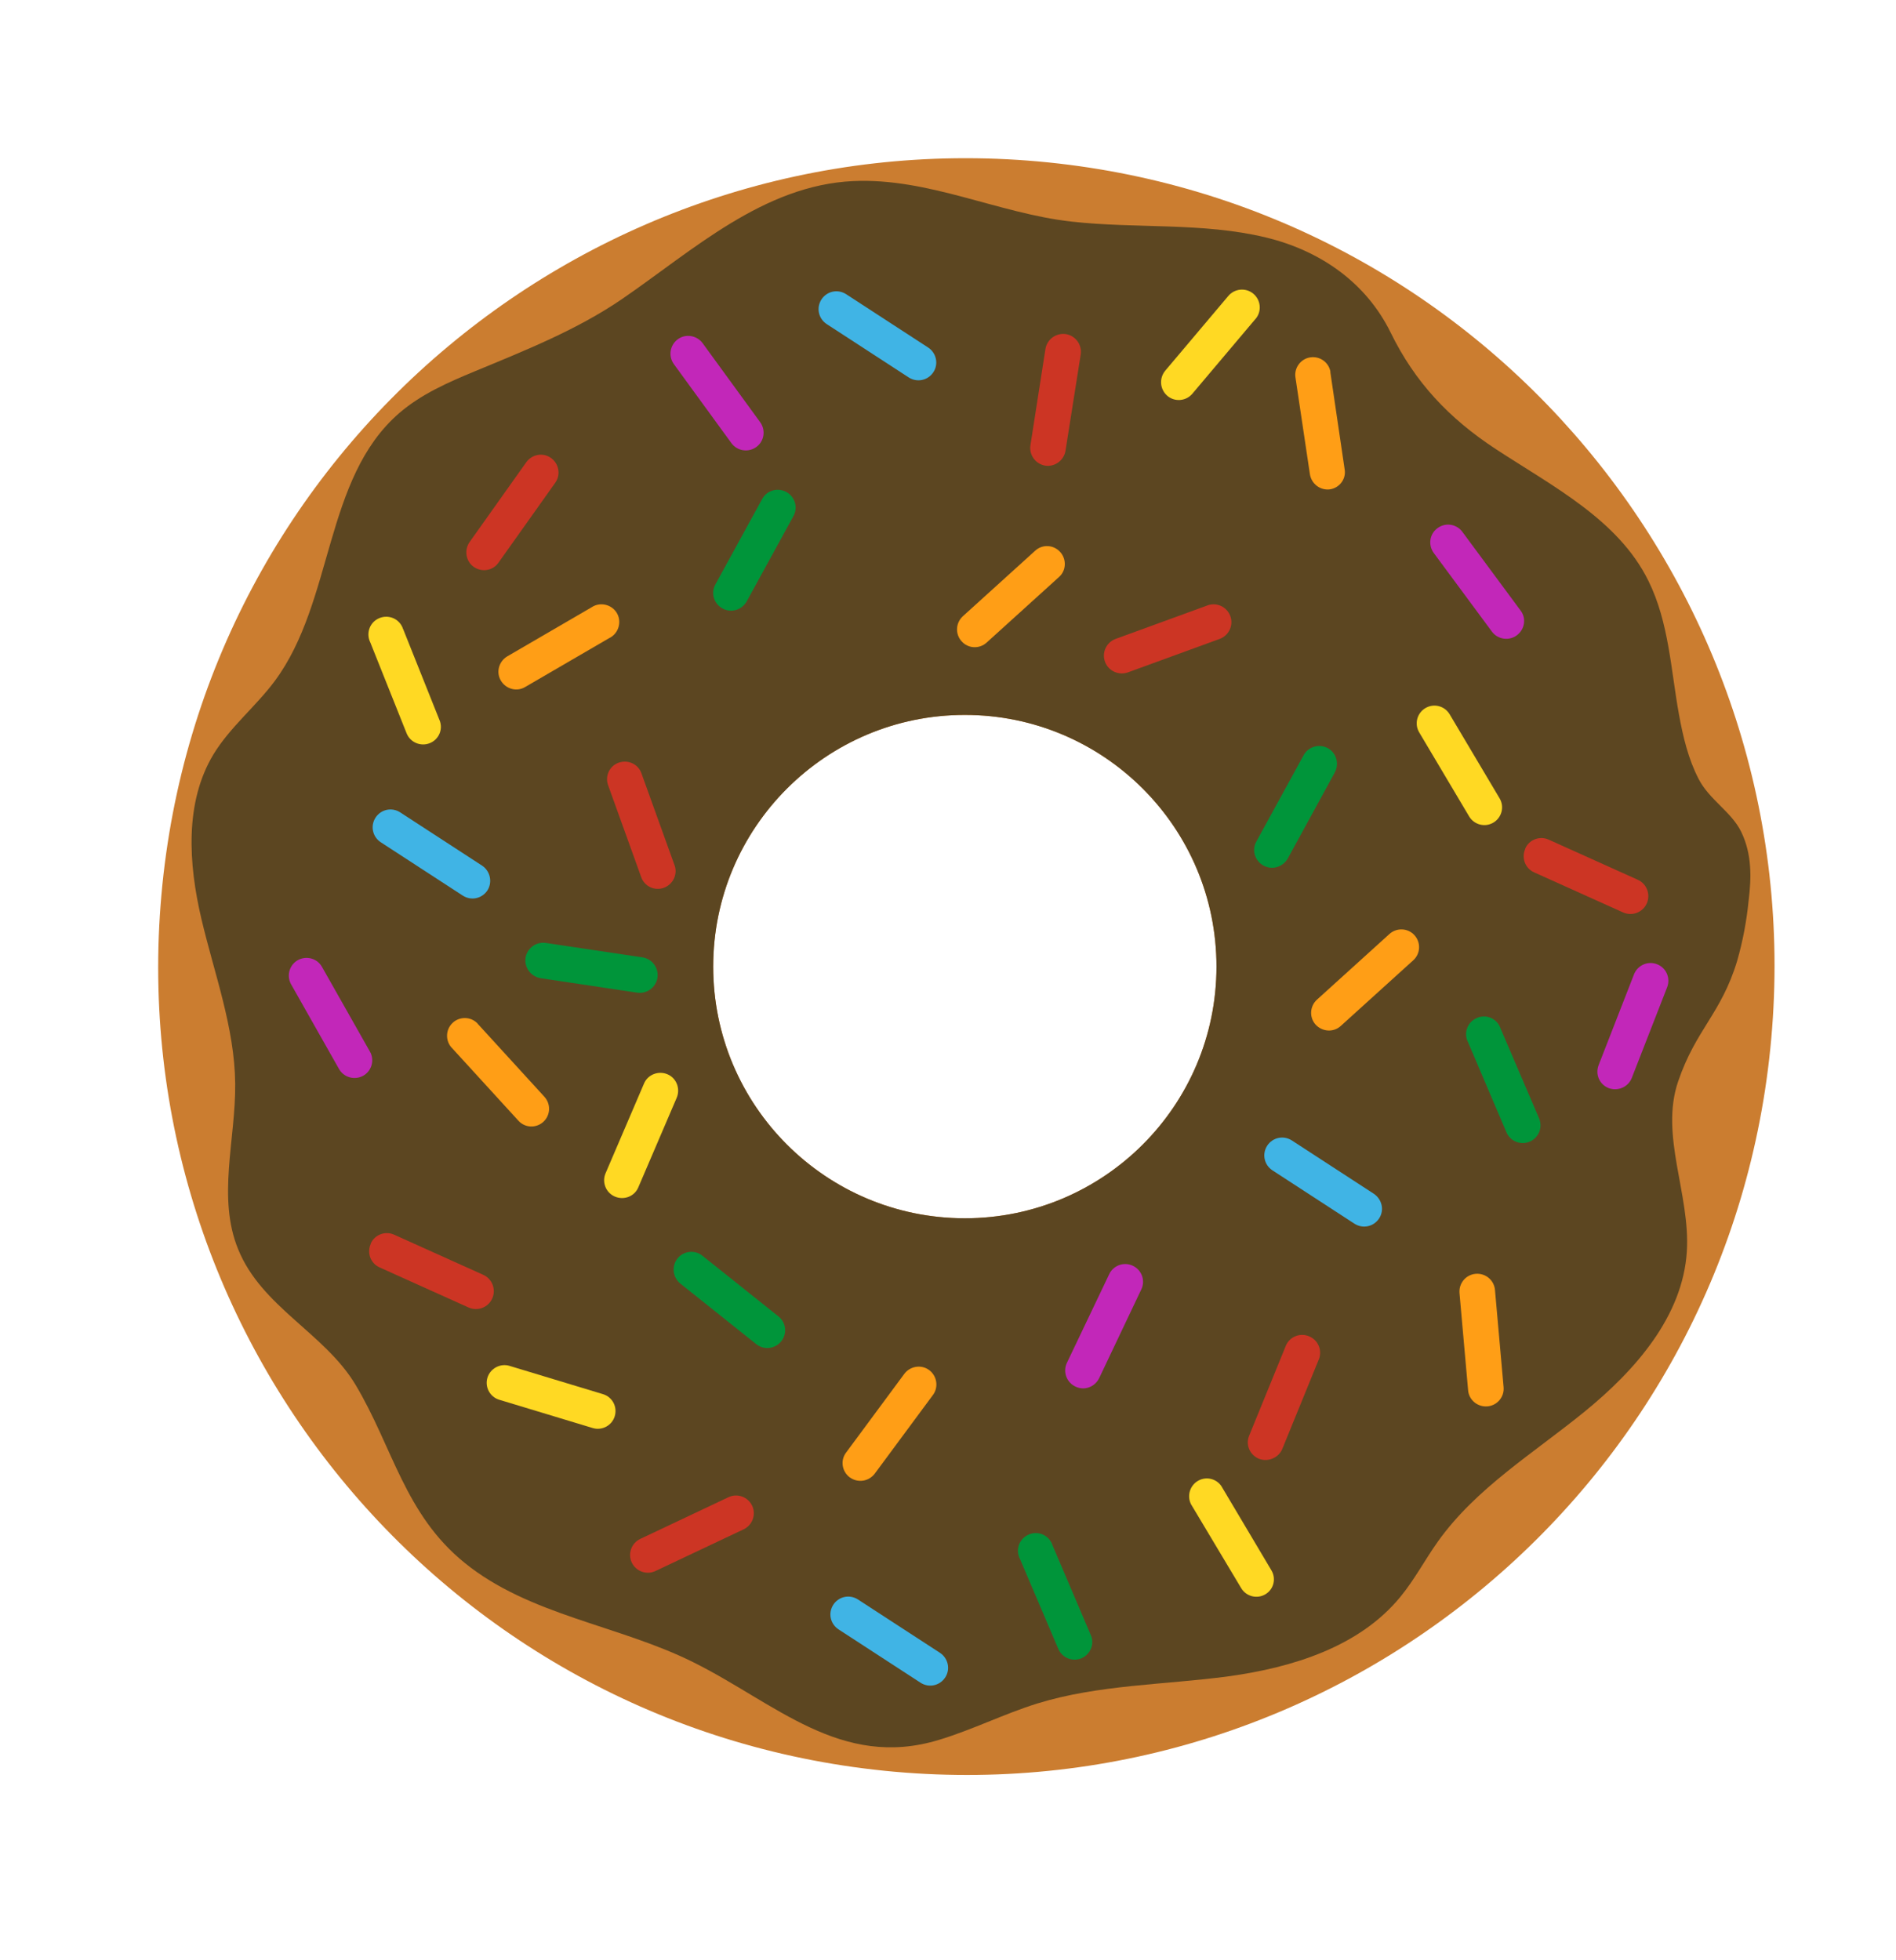 <?xml version="1.0" encoding="utf-8"?>
<!-- Generator: Adobe Illustrator 22.1.0, SVG Export Plug-In . SVG Version: 6.00 Build 0)  -->
<svg version="1.1" id="Layer_1" xmlns="http://www.w3.org/2000/svg" xmlns:xlink="http://www.w3.org/1999/xlink" x="0px" y="0px"
	 viewBox="0 0 945.6 977.5" style="enable-background:new 0 0 945.6 977.5;" xml:space="preserve">
<style type="text/css">
	.st0{fill:#CB7D30;}
	.st1{fill:#5C4621;}
	.st2{fill:#CC3524;}
	.st3{fill:#FF9E16;}
	.st4{fill:#FFD923;}
	.st5{fill:#00953A;}
	.st6{fill:#40B4E5;}
	.st7{fill:#C227B9;}
</style>
<title>donut</title>
<path class="st0" d="M517.7,80.5C296,60.8,100.2,224.5,80.5,446.3s144,417.5,365.7,437.2c221.7,19.7,417.5-144,437.2-365.7
	C903.2,296.1,739.4,100.3,517.7,80.5z M481.2,607.5c-69.3,0-125.5-56.2-125.5-125.5s56.2-125.5,125.5-125.5S606.7,412.7,606.7,482
	l0,0C606.7,551.3,550.5,607.5,481.2,607.5L481.2,607.5z"/>
<path class="st1" d="M868.4,414.8c-4.8-9.9-15.9-16-21.2-26.3c-5.2-10-7.8-21.1-9.8-32c-4.1-22.4-5-46.1-15.3-66.9
	c-15-30.4-47.6-47-76-65.6c-23.5-15.4-40.4-33.4-52.5-58.1c-12.3-25.1-35.3-41-62.3-47.5c-31.6-7.6-64.7-4.3-96.9-7.9
	c-36.6-4.1-71.3-21.9-108.8-20.2c-44.8,2-80.2,34.7-115.2,58.7c-22.6,15.5-48.4,25.7-73.7,36.2c-13.3,5.5-26.7,11.4-37.6,20.8
	c-37.6,32.5-32.5,93.6-62,133.5c-9.5,12.8-22.3,23-30.6,36.6c-14.5,24-12.5,54.6-6.1,81.9c6.4,27.3,16.6,54.2,16.9,82.3
	c0.3,27.8-9.1,56.9,1.5,82.7c11.7,28.8,43.1,41.8,58.5,67.5c18.6,31.1,24.5,64.6,54.4,88.8c32.3,26.2,76.6,31,113.9,49.5
	c41.1,20.4,73.8,53.7,122.7,38.8c16.6-5,32.3-12.9,48.9-18.1c30.8-9.5,63.6-9.3,95.6-13.6c31.9-4.4,65.2-14.7,85.6-39.6
	c7.1-8.6,12.3-18.6,18.8-27.7c19-26.6,47.7-44,73-64.6s49.1-47.5,51.1-80.1c1.7-28.4-13.5-57.6-4.4-84.5
	c8.9-26.2,21.5-33.8,29.5-60.3c2.8-9.8,4.7-19.8,5.7-30C873.5,437.7,873.8,425.9,868.4,414.8z M481.2,607.5
	c-69.3,0-125.5-56.2-125.5-125.5s56.2-125.5,125.5-125.5S606.7,412.7,606.7,482S550.5,607.5,481.2,607.5L481.2,607.5z"/>
<path class="st2" d="M627.8,727.4c-4.5-1.9-6.7-7-4.8-11.5l0,0l18.4-45.1c2-4.4,7.3-6.4,11.8-4.3c4.2,1.9,6.2,6.7,4.7,11l-18.4,45.1
	C637.6,727,632.4,729.2,627.8,727.4L627.8,727.4z"/>
<path class="st2" d="M315.1,779.2c-2.1-4.4-0.2-9.7,4.2-11.8c0,0,0,0,0,0l0,0l44-20.8c4.4-2.1,9.7-0.2,11.8,4.2
	c2.1,4.4,0.2,9.7-4.2,11.8l-44,20.8C322.5,785.5,317.2,783.6,315.1,779.2z"/>
<path class="st2" d="M760.7,423.1c2-4.5,7.3-6.4,11.7-4.4l44.4,20c4.5,2,6.5,7.3,4.5,11.8c-2,4.5-7.3,6.5-11.8,4.5l-44.4-20
	c-4.5-2-6.4-7.3-4.4-11.7L760.7,423.1z"/>
<path class="st2" d="M531.6,166.6c4.8,0.8,8.1,5.3,7.4,10.1c0,0,0,0,0,0l0,0l-7.6,48.1c-0.8,4.8-5.3,8.1-10.1,7.4
	c-4.8-0.8-8.1-5.3-7.4-10.1l7.5-48.1C522.2,169.2,526.7,165.9,531.6,166.6L531.6,166.6z"/>
<path class="st2" d="M184.9,620.1c2-4.5,7.3-6.4,11.7-4.4l44.4,20c4.5,2,6.5,7.3,4.5,11.8c-2,4.5-7.3,6.5-11.8,4.5l-44.4-20
	c-4.5-2-6.4-7.3-4.4-11.7L184.9,620.1z"/>
<path class="st2" d="M551.1,330c-1.7-4.6,0.7-9.7,5.3-11.4c0,0,0,0,0,0l0,0l45.8-16.7c4.6-1.7,9.7,0.7,11.4,5.3
	c1.7,4.6-0.7,9.7-5.3,11.4l-45.8,16.7C557.9,336.9,552.8,334.6,551.1,330C551.1,330,551.1,330,551.1,330z"/>
<path class="st2" d="M236.3,282.7c-4-2.8-4.9-8.4-2.1-12.4c0,0,0,0,0,0l0,0l28.2-39.7c2.8-4,8.3-5.1,12.3-2.3
	c4,2.8,5.1,8.3,2.3,12.3l-0.2,0.3l-28.2,39.7C245.8,284.6,240.3,285.5,236.3,282.7z"/>
<path class="st2" d="M331.1,442.7c-4.6,1.7-9.7-0.7-11.3-5.3c0,0,0,0,0,0l0,0l-16.5-45.8c-1.7-4.6,0.7-9.7,5.3-11.3
	s9.7,0.7,11.3,5.3l16.5,45.8C338.1,435.9,335.7,441,331.1,442.7C331.1,442.7,331.1,442.7,331.1,442.7z"/>
<path class="st3" d="M423.8,736.7c-3.9-2.9-4.8-8.5-1.8-12.4l29-39.2c2.9-3.9,8.5-4.8,12.4-1.9c3.9,2.9,4.8,8.5,1.9,12.4l0,0
	l-29,39.2C433.3,738.8,427.8,739.6,423.8,736.7L423.8,736.7z"/>
<path class="st3" d="M741.8,701.3c-4.9,0.4-9.2-3.2-9.6-8l-4.3-48.5c-0.4-4.9,3.2-9.2,8.1-9.6c4.9-0.4,9.2,3.2,9.6,8.1l4.3,48.5
	C750.3,696.6,746.7,700.9,741.8,701.3C741.9,701.3,741.9,701.3,741.8,701.3L741.8,701.3z"/>
<path class="st3" d="M656.2,511c-3.3-3.6-3-9.2,0.6-12.5c0,0,0,0,0,0l0,0l36.1-32.7c3.6-3.3,9.2-3.1,12.5,0.5
	c3.3,3.6,3.1,9.2-0.5,12.5l0,0l-36.1,32.7C665.2,514.9,659.6,514.6,656.2,511C656.3,511,656.3,511,656.2,511L656.2,511z"/>
<path class="st3" d="M479.6,319.8c-3.3-3.6-3-9.2,0.6-12.5c0,0,0,0,0,0l0,0l36.1-32.7c3.6-3.3,9.2-3,12.5,0.7
	c3.2,3.6,3,9.2-0.6,12.4l-36.1,32.7C488.5,323.7,482.9,323.5,479.6,319.8z"/>
<path class="st3" d="M249.8,339.4c-2.5-4.2-1-9.6,3.2-12.1l42.1-24.5c4.1-2.7,9.6-1.5,12.3,2.5c2.7,4.1,1.5,9.6-2.5,12.3
	c-0.3,0.2-0.6,0.4-0.9,0.5l-42.1,24.5C257.7,345.1,252.3,343.6,249.8,339.4z"/>
<path class="st3" d="M271,559.4c-3.6,3.3-9.2,3.1-12.5-0.6c0,0,0,0,0,0l0,0l-32.9-36c-3.5-3.4-3.5-9.1-0.1-12.5
	c3.4-3.5,9.1-3.5,12.5-0.1c0.1,0.1,0.2,0.2,0.3,0.4l0.3,0.3l32.9,36C274.8,550.5,274.6,556.1,271,559.4
	C271,559.4,271,559.4,271,559.4L271,559.4z"/>
<path class="st3" d="M663.4,244c-4.8,0.7-9.3-2.6-10.1-7.5l-7.2-48.2c-0.8-4.8,2.6-9.4,7.4-10.1c4.7-0.7,9.1,2.4,10,7
	c0,0.2,0,0.3,0,0.5l7.1,48.2C671.5,238.7,668.2,243.2,663.4,244L663.4,244z"/>
<path class="st4" d="M631.1,795c-4.2,2.5-9.6,1.1-12.1-3.1L594,750.1c-2.2-4.4-0.4-9.7,3.9-11.9c3.9-2,8.7-0.8,11.2,2.8l24.9,41.9
	C636.6,787.1,635.3,792.5,631.1,795z"/>
<path class="st4" d="M744.8,410.2c-4.2,2.5-9.6,1.1-12.1-3.1l-24.9-41.9c-2.5-4.2-1.1-9.6,3.1-12.1c4.2-2.5,9.6-1.1,12.1,3.1l0,0
	l24.9,41.9C750.4,402.3,749,407.7,744.8,410.2z"/>
<path class="st4" d="M582.2,197.4c-3.7-3.2-4.2-8.7-1.1-12.5c0,0,0,0,0,0l0,0l31.4-37.2c3.1-3.8,8.7-4.4,12.5-1.3s4.4,8.7,1.3,12.5
	c-0.1,0.1-0.1,0.2-0.2,0.2l0,0l-31.4,37.2C591.6,200,586,200.6,582.2,197.4C582.3,197.4,582.2,197.4,582.2,197.4z"/>
<path class="st4" d="M214.3,370.6c-4.5,1.8-9.7-0.4-11.5-4.9c0,0,0,0,0,0l0,0l-18.1-45.3c-2.2-4.4-0.5-9.7,3.9-11.9
	c4.4-2.2,9.7-0.5,11.9,3.9c0.2,0.3,0.3,0.7,0.4,1l0.2,0.4l18.1,45.3C221.1,363.6,218.9,368.8,214.3,370.6z"/>
<path class="st4" d="M306.7,596.7c-4.5-1.9-6.6-7.1-4.7-11.6c0,0,0,0,0,0l0,0l19.2-44.8c1.9-4.5,7.2-6.5,11.7-4.6s6.5,7.2,4.6,11.7
	l0,0l-19.2,44.8C316.4,596.6,311.2,598.6,306.7,596.7z"/>
<path class="st4" d="M306.6,706.2c-1.4,4.7-6.4,7.3-11,5.9L249,698c-4.7-1.4-7.3-6.4-5.9-11s6.4-7.3,11-5.9l46.6,14.1
	C305.4,696.6,308,701.5,306.6,706.2L306.6,706.2z"/>
<path class="st5" d="M762.9,569.3c-4.5,1.9-9.7-0.2-11.6-4.7l-19.1-44.8c-2.3-4.3-0.6-9.7,3.8-11.9c4.3-2.3,9.7-0.6,11.9,3.8
	c0.2,0.4,0.4,0.8,0.5,1.2l19.2,44.8C769.5,562.2,767.4,567.4,762.9,569.3C762.9,569.3,762.9,569.3,762.9,569.3L762.9,569.3z"/>
<path class="st5" d="M539.4,826.9c-4.5,1.9-9.7-0.2-11.6-4.7l-19.1-44.8c-2.3-4.3-0.6-9.7,3.8-11.9c4.3-2.3,9.7-0.6,11.9,3.8
	c0.2,0.4,0.4,0.8,0.5,1.2l19.1,44.8C546,819.7,543.9,824.9,539.4,826.9z"/>
<path class="st5" d="M630.1,431.6c-4.3-2.4-5.9-7.7-3.5-12l0,0l23.4-42.7c2.2-4.4,7.5-6.1,11.9-4c4.4,2.2,6.1,7.5,4,11.9
	c-0.1,0.1-0.1,0.2-0.2,0.3l-0.1,0.3l-23.4,42.8C639.7,432.4,634.4,434,630.1,431.6z"/>
<path class="st5" d="M360.3,303.4c-4.3-2.4-5.9-7.7-3.5-12l0,0l23.4-42.7c2.4-4.3,7.8-5.7,12.1-3.3c4.2,2.4,5.7,7.6,3.5,11.8
	l-23.4,42.7C370,304.2,364.6,305.8,360.3,303.4z"/>
<path class="st5" d="M262.1,477.6c0.8-4.8,5.3-8.1,10.1-7.4l48.2,7.2c4.8,0.7,8.2,5.2,7.5,10.1c-0.7,4.8-5.2,8.2-10.1,7.5l0,0
	l-48.1-7.2C264.8,487,261.4,482.5,262.1,477.6L262.1,477.6z"/>
<path class="st5" d="M389.6,668.9c-3.1,3.8-8.6,4.4-12.4,1.4l-38.1-30.4c-3.7-3.2-4.2-8.7-1.1-12.5c3-3.6,8.4-4.2,12.1-1.4
	l38.1,30.4C392.1,659.5,392.7,665,389.6,668.9z"/>
<path class="st6" d="M687.8,607.6c-2.7,4.1-8.1,5.3-12.3,2.6c0,0,0,0,0,0l0,0l-40.9-26.6c-4.1-2.7-5.3-8.1-2.6-12.3
	c2.7-4.1,8.1-5.3,12.3-2.6l40.9,26.6C689.3,598.1,690.5,603.5,687.8,607.6C687.8,607.6,687.8,607.6,687.8,607.6L687.8,607.6z"/>
<path class="st6" d="M471.4,836.5c-2.7,4.1-8.1,5.3-12.3,2.6c0,0,0,0,0,0l0,0l-40.9-26.6c-4.1-2.7-5.3-8.1-2.6-12.3
	c2.7-4.1,8.1-5.3,12.3-2.6l40.9,26.6C472.9,826.9,474.1,832.4,471.4,836.5C471.4,836.5,471.4,836.5,471.4,836.5L471.4,836.5z"/>
<path class="st6" d="M465.5,185.6c-2.7,4.1-8.1,5.3-12.3,2.6c0,0,0,0,0,0l0,0l-40.9-26.6c-4.1-2.7-5.3-8.1-2.6-12.3
	c2.7-4.1,8.1-5.3,12.3-2.6l40.9,26.6C467,176,468.2,181.5,465.5,185.6C465.5,185.6,465.5,185.6,465.5,185.6L465.5,185.6z"/>
<path class="st6" d="M243.1,444c-2.7,4.1-8.1,5.3-12.3,2.6c0,0,0,0,0,0l0,0L189.9,420c-4.1-2.7-5.3-8.1-2.6-12.3
	c2.7-4.1,8.1-5.3,12.3-2.6l40.9,26.6C244.5,434.4,245.7,439.9,243.1,444C243.1,444,243.1,444,243.1,444z"/>
<path class="st7" d="M536.3,691.4c-4.4-2.1-6.3-7.4-4.2-11.8c0,0,0,0,0,0l0,0l21-44c2-4.5,7.2-6.5,11.7-4.5c4.5,2,6.5,7.2,4.5,11.7
	c-0.1,0.1-0.1,0.3-0.2,0.4l0,0l-20.9,44C546,691.7,540.8,693.6,536.3,691.4C536.3,691.5,536.3,691.5,536.3,691.4L536.3,691.4z"/>
<path class="st7" d="M181.2,536.4c-4.3,2.4-9.7,0.9-12.1-3.3c0,0,0,0,0,0l0,0l-24-42.4c-2.3-4.3-0.7-9.7,3.6-12
	c4.2-2.2,9.4-0.8,11.8,3.3l24,42.4C186.9,528.6,185.4,534,181.2,536.4z"/>
<path class="st7" d="M377.2,222.9c-4,2.9-9.5,2-12.4-1.9l-28.7-39.4c-2.9-4-2-9.5,1.9-12.4s9.5-2,12.4,1.9l0,0l28.7,39.4
	C382,214.5,381.2,220,377.2,222.9z"/>
<path class="st7" d="M756.5,316.8c-3.9,2.9-9.5,2.1-12.4-1.8l-29-39.2c-2.9-3.9-2.2-9.5,1.8-12.4c3.8-2.9,9.2-2.2,12.2,1.5l0.3,0.4
	l29,39.2C761.3,308.3,760.5,313.8,756.5,316.8C756.6,316.7,756.6,316.7,756.5,316.8L756.5,316.8z"/>
<path class="st7" d="M802.3,542.6c-4.6-1.8-6.8-6.9-5-11.5l0,0l17.7-45.4c1.9-4.5,7-6.7,11.6-4.8c4.4,1.8,6.6,6.8,4.9,11.3
	l-17.7,45.4C812,542.1,806.8,544.3,802.3,542.6z"/>
</svg>

